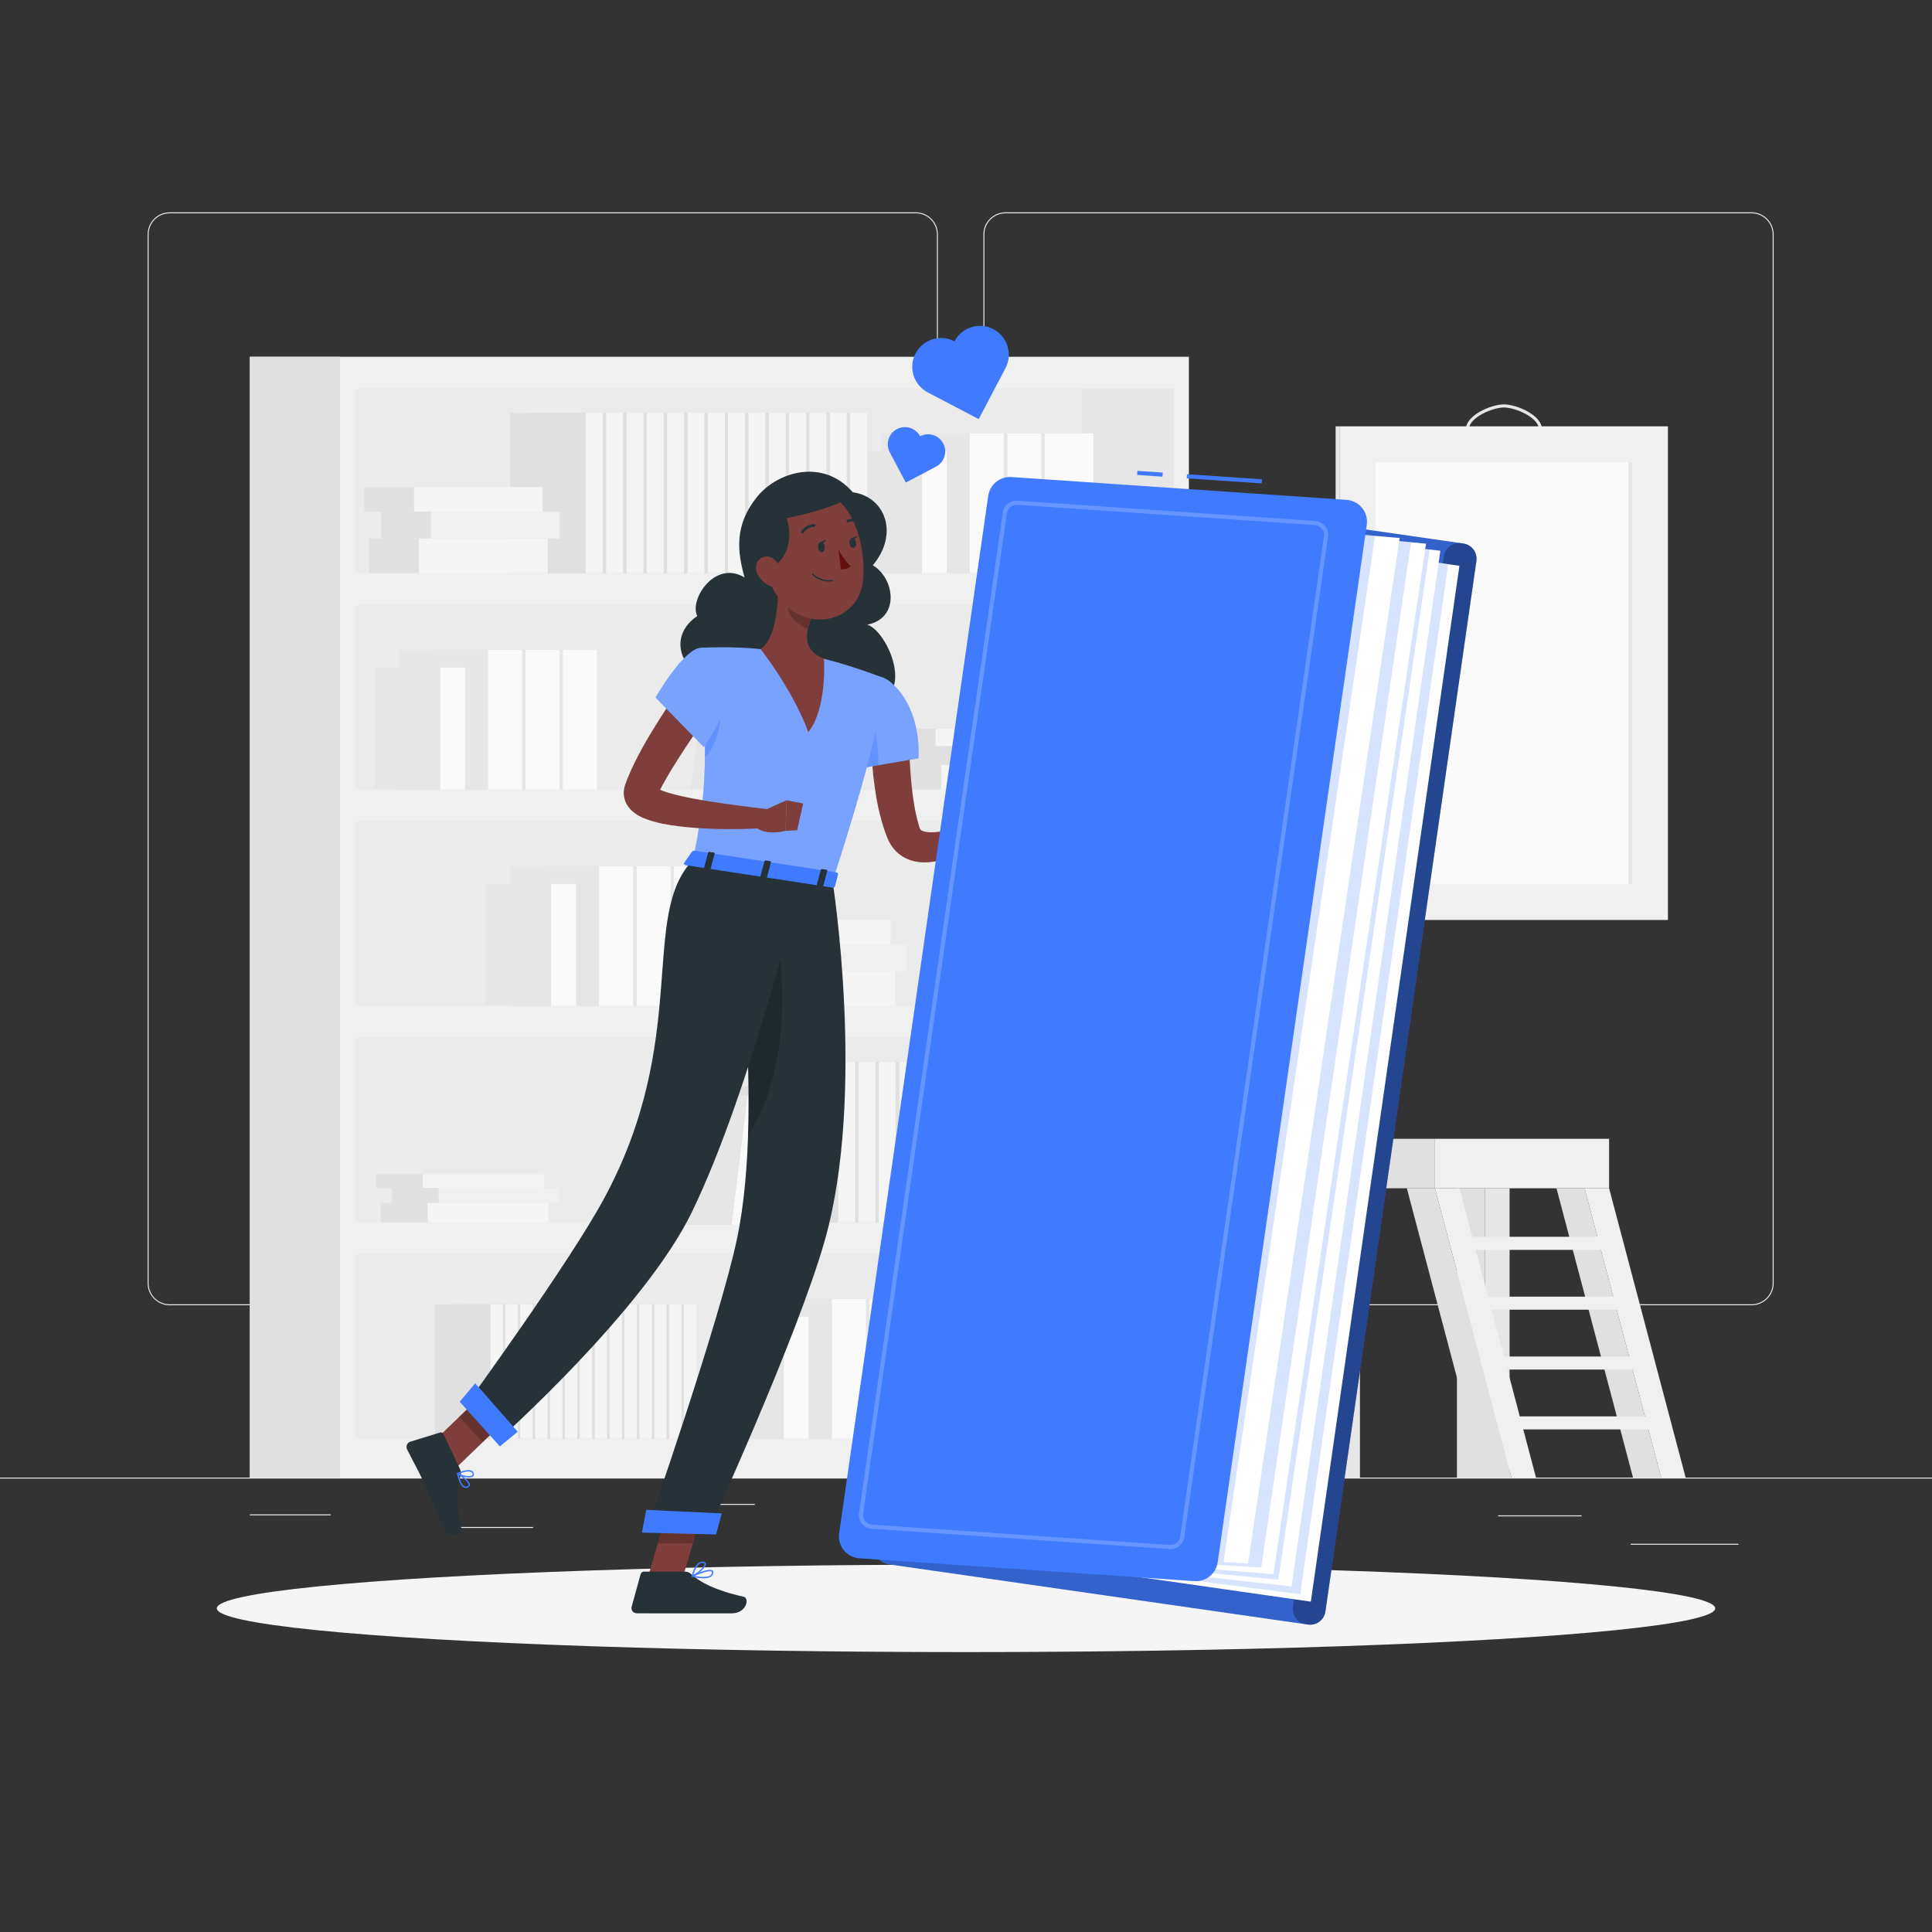 <?xml version="1.0" encoding="utf-8"?>
<!-- Generator: Adobe Illustrator 27.5.0, SVG Export Plug-In . SVG Version: 6.00 Build 0)  -->
<svg version="1.1" xmlns="http://www.w3.org/2000/svg" xmlns:xlink="http://www.w3.org/1999/xlink" x="0px" y="0px"
	 viewBox="0 0 500 500" style="enable-background:new 0 0 500 500;" xml:space="preserve">
<rect x="0" y="0" width="500" height="500" fill="#333333" stroke="none"/>
<g id="Background_Complete">
	<g>
		<rect y="382.398" style="fill:#EBEBEB;" width="500" height="0.25"/>
		<rect x="64.667" y="391.922" style="fill:#EBEBEB;" width="20.914" height="0.25"/>
		<rect x="171.14" y="389.208" style="fill:#EBEBEB;" width="24.193" height="0.25"/>
		<rect x="118.808" y="395.181" style="fill:#EBEBEB;" width="19.192" height="0.25"/>
		<rect x="422" y="399.528" style="fill:#EBEBEB;" width="27.901" height="0.25"/>
		<rect x="387.708" y="392.172" style="fill:#EBEBEB;" width="21.625" height="0.25"/>
		<rect x="277.213" y="395.306" style="fill:#EBEBEB;" width="48.454" height="0.25"/>
		<path style="fill:#EBEBEB;" d="M237.014,337.8H43.915c-3.147,0-5.708-2.561-5.708-5.708V60.66c0-3.147,2.561-5.708,5.708-5.708
			h193.099c3.146,0,5.707,2.561,5.707,5.708v271.432C242.721,335.239,240.16,337.8,237.014,337.8z M43.915,55.203
			c-3.01,0-5.458,2.448-5.458,5.458v271.432c0,3.01,2.448,5.458,5.458,5.458h193.099c3.009,0,5.457-2.448,5.457-5.458V60.66
			c0-3.009-2.448-5.458-5.457-5.458H43.915z"/>
		<path style="fill:#EBEBEB;" d="M453.31,337.8H260.212c-3.147,0-5.707-2.561-5.707-5.708V60.66c0-3.147,2.561-5.708,5.707-5.708
			H453.31c3.148,0,5.708,2.561,5.708,5.708v271.432C459.019,335.239,456.458,337.8,453.31,337.8z M260.212,55.203
			c-3.009,0-5.457,2.448-5.457,5.458v271.432c0,3.01,2.448,5.458,5.457,5.458H453.31c3.01,0,5.458-2.448,5.458-5.458V60.66
			c0-3.009-2.448-5.458-5.458-5.458H260.212z"/>
	</g>
	<g>
		<g>
			<g>
				
					<rect x="64.667" y="92.333" transform="matrix(-1 -1.224647e-16 1.224647e-16 -1 372.348 474.732)" style="fill:#F0F0F0;" width="243.014" height="290.065"/>
				
					<rect x="64.667" y="92.333" transform="matrix(-1 -1.224647e-16 1.224647e-16 -1 152.681 474.732)" style="fill:#E0E0E0;" width="23.348" height="290.065"/>
				
					<rect x="91.903" y="100.555" transform="matrix(-1 -1.224647e-16 1.224647e-16 -1 395.695 248.879)" style="fill:#EBEBEB;" width="211.889" height="47.768"/>
				
					<rect x="280.025" y="100.556" transform="matrix(-1 -1.224647e-16 1.224647e-16 -1 583.818 248.88)" style="fill:#E6E6E6;" width="23.767" height="47.768"/>
				
					<rect x="91.903" y="156.558" transform="matrix(-1 -1.224647e-16 1.224647e-16 -1 395.695 360.884)" style="fill:#EBEBEB;" width="211.889" height="47.768"/>
				
					<rect x="280.025" y="156.558" transform="matrix(-1 -1.224647e-16 1.224647e-16 -1 583.818 360.885)" style="fill:#E6E6E6;" width="23.767" height="47.768"/>
				
					<rect x="91.903" y="212.56" transform="matrix(-1 -1.224647e-16 1.224647e-16 -1 395.695 472.889)" style="fill:#EBEBEB;" width="211.889" height="47.768"/>
				
					<rect x="280.025" y="212.561" transform="matrix(-1 -1.224647e-16 1.224647e-16 -1 583.818 472.89)" style="fill:#E6E6E6;" width="23.767" height="47.768"/>
				
					<rect x="91.903" y="268.563" transform="matrix(-1 -1.224647e-16 1.224647e-16 -1 395.695 584.894)" style="fill:#EBEBEB;" width="211.889" height="47.768"/>
				
					<rect x="280.025" y="268.563" transform="matrix(-1 -1.224647e-16 1.224647e-16 -1 583.818 584.894)" style="fill:#E6E6E6;" width="23.767" height="47.768"/>
				
					<rect x="91.903" y="324.565" transform="matrix(-1 -1.224647e-16 1.224647e-16 -1 395.695 696.898)" style="fill:#EBEBEB;" width="211.889" height="47.768"/>
				
					<rect x="280.025" y="324.565" transform="matrix(-1 -1.224647e-16 1.224647e-16 -1 583.818 696.899)" style="fill:#E6E6E6;" width="23.767" height="47.768"/>
			</g>
			<g>
				<g>
					<rect x="270.333" y="112.167" style="fill:#FAFAFA;" width="12.656" height="36.157"/>
					
						<rect x="247.25" y="112.167" transform="matrix(-1 -1.224647e-16 1.224647e-16 -1 517.583 260.49)" style="fill:#E6E6E6;" width="23.083" height="36.157"/>
					<rect x="260.667" y="112.167" style="fill:#FAFAFA;" width="8.833" height="36.157"/>
					
						<rect x="237.583" y="112.167" transform="matrix(-1 -1.224647e-16 1.224647e-16 -1 498.25 260.49)" style="fill:#E6E6E6;" width="23.083" height="36.157"/>
					<rect x="250.957" y="112.167" style="fill:#FAFAFA;" width="8.833" height="36.157"/>
					
						<rect x="227.874" y="112.167" transform="matrix(-1 -1.224647e-16 1.224647e-16 -1 478.83 260.49)" style="fill:#E6E6E6;" width="23.083" height="36.157"/>
				</g>
				<rect x="238.542" y="116.778" style="fill:#FAFAFA;" width="6.458" height="31.546"/>
				
					<rect x="221.667" y="116.778" transform="matrix(-1 -1.224647e-16 1.224647e-16 -1 460.209 265.102)" style="fill:#E6E6E6;" width="16.875" height="31.546"/>
				<rect x="145.653" y="168.169" style="fill:#FAFAFA;" width="8.833" height="36.157"/>
				
					<rect x="122.57" y="168.169" transform="matrix(-1 -1.224647e-16 1.224647e-16 -1 268.223 372.495)" style="fill:#E6E6E6;" width="23.083" height="36.157"/>
				<rect x="135.987" y="168.169" style="fill:#FAFAFA;" width="8.833" height="36.157"/>
				
					<rect x="112.903" y="168.169" transform="matrix(-1 -1.224647e-16 1.224647e-16 -1 248.89 372.495)" style="fill:#E6E6E6;" width="23.083" height="36.157"/>
				<rect x="126.277" y="168.169" style="fill:#FAFAFA;" width="8.833" height="36.157"/>
				
					<rect x="103.193" y="168.169" transform="matrix(-1 -1.224647e-16 1.224647e-16 -1 229.47 372.495)" style="fill:#E6E6E6;" width="23.083" height="36.157"/>
				<rect x="113.862" y="172.78" style="fill:#FAFAFA;" width="6.458" height="31.546"/>
				
					<rect x="96.987" y="172.78" transform="matrix(-1 -1.224647e-16 1.224647e-16 -1 210.849 377.106)" style="fill:#E6E6E6;" width="16.875" height="31.546"/>
				<rect x="174.403" y="224.171" style="fill:#FAFAFA;" width="8.833" height="36.157"/>
				
					<rect x="151.32" y="224.171" transform="matrix(-1 -1.224647e-16 1.224647e-16 -1 325.723 484.5)" style="fill:#E6E6E6;" width="23.083" height="36.157"/>
				<rect x="164.737" y="224.171" style="fill:#FAFAFA;" width="8.833" height="36.157"/>
				
					<rect x="141.653" y="224.171" transform="matrix(-1 -1.224647e-16 1.224647e-16 -1 306.39 484.5)" style="fill:#E6E6E6;" width="23.083" height="36.157"/>
				<rect x="155.027" y="224.171" style="fill:#FAFAFA;" width="8.833" height="36.157"/>
				
					<rect x="131.943" y="224.171" transform="matrix(-1 -1.224647e-16 1.224647e-16 -1 286.97 484.5)" style="fill:#E6E6E6;" width="23.083" height="36.157"/>
				<rect x="142.612" y="228.783" style="fill:#FAFAFA;" width="6.458" height="31.546"/>
				
					<rect x="125.737" y="228.783" transform="matrix(-1 -1.224647e-16 1.224647e-16 -1 268.349 489.111)" style="fill:#E6E6E6;" width="16.875" height="31.546"/>
				<rect x="234.64" y="336.176" style="fill:#FAFAFA;" width="8.833" height="36.157"/>
				
					<rect x="211.557" y="336.176" transform="matrix(-1 -1.224647e-16 1.224647e-16 -1 446.197 708.51)" style="fill:#E6E6E6;" width="23.083" height="36.157"/>
				<rect x="224.973" y="336.176" style="fill:#FAFAFA;" width="8.833" height="36.157"/>
				
					<rect x="201.89" y="336.176" transform="matrix(-1 -1.224647e-16 1.224647e-16 -1 426.863 708.51)" style="fill:#E6E6E6;" width="23.083" height="36.157"/>
				<rect x="215.263" y="336.176" style="fill:#FAFAFA;" width="8.833" height="36.157"/>
				
					<rect x="192.18" y="336.176" transform="matrix(-1 -1.224647e-16 1.224647e-16 -1 407.443 708.51)" style="fill:#E6E6E6;" width="23.083" height="36.157"/>
				<rect x="202.849" y="340.787" style="fill:#FAFAFA;" width="6.458" height="31.546"/>
				
					<rect x="185.973" y="340.787" transform="matrix(-1 -1.224647e-16 1.224647e-16 -1 388.822 713.121)" style="fill:#E6E6E6;" width="16.876" height="31.546"/>
				<g>
					<g>
						<rect x="219.979" y="106.833" style="fill:#F5F5F5;" width="4.409" height="41.491"/>
						
							<rect x="200.339" y="106.833" transform="matrix(-1 -1.224647e-16 1.224647e-16 -1 420.317 255.157)" style="fill:#E0E0E0;" width="19.64" height="41.491"/>
					</g>
					<g>
						<rect x="214.718" y="106.833" style="fill:#F5F5F5;" width="4.409" height="41.491"/>
						
							<rect x="195.077" y="106.833" transform="matrix(-1 -1.224647e-16 1.224647e-16 -1 409.795 255.157)" style="fill:#E0E0E0;" width="19.64" height="41.491"/>
					</g>
					<g>
						<rect x="209.456" y="106.833" style="fill:#F5F5F5;" width="4.409" height="41.491"/>
						
							<rect x="189.816" y="106.833" transform="matrix(-1 -1.224647e-16 1.224647e-16 -1 399.273 255.157)" style="fill:#E0E0E0;" width="19.64" height="41.491"/>
					</g>
					<g>
						<rect x="204.195" y="106.833" style="fill:#F5F5F5;" width="4.409" height="41.491"/>
						
							<rect x="184.555" y="106.833" transform="matrix(-1 -1.224647e-16 1.224647e-16 -1 388.75 255.157)" style="fill:#E0E0E0;" width="19.64" height="41.491"/>
					</g>
					<g>
						<rect x="198.934" y="106.833" style="fill:#F5F5F5;" width="4.409" height="41.491"/>
						
							<rect x="179.294" y="106.833" transform="matrix(-1 -1.224647e-16 1.224647e-16 -1 378.228 255.157)" style="fill:#E0E0E0;" width="19.64" height="41.491"/>
					</g>
					<g>
						<rect x="193.673" y="106.833" style="fill:#F5F5F5;" width="4.409" height="41.491"/>
						
							<rect x="174.033" y="106.833" transform="matrix(-1 -1.224647e-16 1.224647e-16 -1 367.706 255.157)" style="fill:#E0E0E0;" width="19.64" height="41.491"/>
					</g>
					<g>
						<rect x="188.412" y="106.833" style="fill:#F5F5F5;" width="4.409" height="41.491"/>
						
							<rect x="168.772" y="106.833" transform="matrix(-1 -1.224647e-16 1.224647e-16 -1 357.183 255.157)" style="fill:#E0E0E0;" width="19.64" height="41.491"/>
					</g>
					<g>
						<rect x="183.151" y="106.833" style="fill:#F5F5F5;" width="4.409" height="41.491"/>
						
							<rect x="163.51" y="106.833" transform="matrix(-1 -1.224647e-16 1.224647e-16 -1 346.661 255.157)" style="fill:#E0E0E0;" width="19.64" height="41.491"/>
					</g>
					<g>
						<rect x="177.889" y="106.833" style="fill:#F5F5F5;" width="4.409" height="41.491"/>
						
							<rect x="158.249" y="106.833" transform="matrix(-1 -1.224647e-16 1.224647e-16 -1 336.139 255.157)" style="fill:#E0E0E0;" width="19.64" height="41.491"/>
					</g>
					<g>
						<rect x="172.628" y="106.833" style="fill:#F5F5F5;" width="4.409" height="41.491"/>
						
							<rect x="152.988" y="106.833" transform="matrix(-1 -1.224647e-16 1.224647e-16 -1 325.616 255.157)" style="fill:#E0E0E0;" width="19.64" height="41.491"/>
					</g>
					<g>
						<rect x="167.367" y="106.833" style="fill:#F5F5F5;" width="4.409" height="41.491"/>
						
							<rect x="147.727" y="106.833" transform="matrix(-1 -1.224647e-16 1.224647e-16 -1 315.094 255.157)" style="fill:#E0E0E0;" width="19.64" height="41.491"/>
					</g>
					<g>
						<rect x="162.106" y="106.833" style="fill:#F5F5F5;" width="4.409" height="41.491"/>
						
							<rect x="142.466" y="106.833" transform="matrix(-1 -1.224647e-16 1.224647e-16 -1 304.572 255.157)" style="fill:#E0E0E0;" width="19.64" height="41.491"/>
					</g>
					<g>
						<rect x="156.845" y="106.833" style="fill:#F5F5F5;" width="4.409" height="41.491"/>
						
							<rect x="137.205" y="106.833" transform="matrix(-1 -1.224647e-16 1.224647e-16 -1 294.049 255.157)" style="fill:#E0E0E0;" width="19.64" height="41.491"/>
					</g>
					<g>
						<rect x="151.584" y="106.833" style="fill:#F5F5F5;" width="4.409" height="41.491"/>
						
							<rect x="131.943" y="106.833" transform="matrix(-1 -1.224647e-16 1.224647e-16 -1 283.527 255.157)" style="fill:#E0E0E0;" width="19.64" height="41.491"/>
					</g>
				</g>
				<g>
					<g>
						<rect x="285.286" y="274.841" style="fill:#F5F5F5;" width="4.409" height="41.49"/>
						
							<rect x="265.646" y="274.841" transform="matrix(-1 -1.224647e-16 1.224647e-16 -1 550.933 591.171)" style="fill:#E0E0E0;" width="19.64" height="41.49"/>
					</g>
					<g>
						<rect x="280.025" y="274.841" style="fill:#F5F5F5;" width="4.409" height="41.49"/>
						
							<rect x="260.385" y="274.841" transform="matrix(-1 -1.224647e-16 1.224647e-16 -1 540.41 591.171)" style="fill:#E0E0E0;" width="19.64" height="41.49"/>
					</g>
					<g>
						<rect x="274.764" y="274.841" style="fill:#F5F5F5;" width="4.409" height="41.49"/>
						
							<rect x="255.124" y="274.841" transform="matrix(-1 -1.224647e-16 1.224647e-16 -1 529.888 591.171)" style="fill:#E0E0E0;" width="19.64" height="41.49"/>
					</g>
					<g>
						<rect x="269.503" y="274.841" style="fill:#F5F5F5;" width="4.409" height="41.49"/>
						
							<rect x="249.863" y="274.841" transform="matrix(-1 -1.224647e-16 1.224647e-16 -1 519.366 591.171)" style="fill:#E0E0E0;" width="19.64" height="41.49"/>
					</g>
					<g>
						<rect x="264.242" y="274.841" style="fill:#F5F5F5;" width="4.409" height="41.49"/>
						
							<rect x="244.602" y="274.841" transform="matrix(-1 -1.224647e-16 1.224647e-16 -1 508.843 591.171)" style="fill:#E0E0E0;" width="19.64" height="41.49"/>
					</g>
					<g>
						<rect x="258.981" y="274.841" style="fill:#F5F5F5;" width="4.409" height="41.49"/>
						
							<rect x="239.34" y="274.841" transform="matrix(-1 -1.224647e-16 1.224647e-16 -1 498.321 591.171)" style="fill:#E0E0E0;" width="19.64" height="41.49"/>
					</g>
					<g>
						<rect x="253.719" y="274.841" style="fill:#F5F5F5;" width="4.409" height="41.49"/>
						
							<rect x="234.079" y="274.841" transform="matrix(-1 -1.224647e-16 1.224647e-16 -1 487.799 591.171)" style="fill:#E0E0E0;" width="19.64" height="41.49"/>
					</g>
					<g>
						<rect x="248.458" y="274.841" style="fill:#F5F5F5;" width="4.409" height="41.49"/>
						
							<rect x="228.818" y="274.841" transform="matrix(-1 -1.224647e-16 1.224647e-16 -1 477.276 591.171)" style="fill:#E0E0E0;" width="19.64" height="41.49"/>
					</g>
					<g>
						<rect x="243.197" y="274.841" style="fill:#F5F5F5;" width="4.409" height="41.49"/>
						
							<rect x="223.557" y="274.841" transform="matrix(-1 -1.224647e-16 1.224647e-16 -1 466.754 591.171)" style="fill:#E0E0E0;" width="19.64" height="41.49"/>
					</g>
					<g>
						<rect x="237.936" y="274.841" style="fill:#F5F5F5;" width="4.409" height="41.49"/>
						
							<rect x="218.296" y="274.841" transform="matrix(-1 -1.224647e-16 1.224647e-16 -1 456.232 591.171)" style="fill:#E0E0E0;" width="19.64" height="41.49"/>
					</g>
					<g>
						<rect x="232.675" y="274.841" style="fill:#F5F5F5;" width="4.409" height="41.49"/>
						
							<rect x="213.035" y="274.841" transform="matrix(-1 -1.224647e-16 1.224647e-16 -1 445.709 591.171)" style="fill:#E0E0E0;" width="19.64" height="41.49"/>
					</g>
					<g>
						<rect x="227.414" y="274.841" style="fill:#F5F5F5;" width="4.409" height="41.49"/>
						
							<rect x="207.773" y="274.841" transform="matrix(-1 -1.224647e-16 1.224647e-16 -1 435.187 591.171)" style="fill:#E0E0E0;" width="19.64" height="41.49"/>
					</g>
					<g>
						<rect x="222.152" y="274.841" style="fill:#F5F5F5;" width="4.409" height="41.49"/>
						
							<rect x="202.512" y="274.841" transform="matrix(-1 -1.224647e-16 1.224647e-16 -1 424.665 591.171)" style="fill:#E0E0E0;" width="19.64" height="41.49"/>
					</g>
					<g>
						<rect x="216.891" y="274.841" style="fill:#F5F5F5;" width="4.409" height="41.49"/>
						
							<rect x="197.251" y="274.841" transform="matrix(-1 -1.224647e-16 1.224647e-16 -1 414.142 591.171)" style="fill:#E0E0E0;" width="19.64" height="41.49"/>
					</g>
				</g>
				<g>
					<g>
						<rect x="176.994" y="337.55" style="fill:#F5F5F5;" width="3.228" height="34.784"/>
						
							<rect x="162.612" y="337.55" transform="matrix(-1 -1.224647e-16 1.224647e-16 -1 339.606 709.883)" style="fill:#E0E0E0;" width="14.382" height="34.784"/>
					</g>
					<g>
						<rect x="173.141" y="337.55" style="fill:#F5F5F5;" width="3.228" height="34.784"/>
						
							<rect x="158.76" y="337.55" transform="matrix(-1 -1.224647e-16 1.224647e-16 -1 331.901 709.883)" style="fill:#E0E0E0;" width="14.382" height="34.784"/>
					</g>
					<g>
						<rect x="169.289" y="337.55" style="fill:#F5F5F5;" width="3.229" height="34.784"/>
						
							<rect x="154.907" y="337.55" transform="matrix(-1 -1.224647e-16 1.224647e-16 -1 324.196 709.883)" style="fill:#E0E0E0;" width="14.382" height="34.784"/>
					</g>
					<g>
						<rect x="165.436" y="337.55" style="fill:#F5F5F5;" width="3.229" height="34.784"/>
						
							<rect x="151.055" y="337.55" transform="matrix(-1 -1.224647e-16 1.224647e-16 -1 316.491 709.883)" style="fill:#E0E0E0;" width="14.382" height="34.784"/>
					</g>
					<g>
						<rect x="161.584" y="337.55" style="fill:#F5F5F5;" width="3.228" height="34.784"/>
						
							<rect x="147.202" y="337.55" transform="matrix(-1 -1.224647e-16 1.224647e-16 -1 308.786 709.883)" style="fill:#E0E0E0;" width="14.382" height="34.784"/>
					</g>
					<g>
						<rect x="157.731" y="337.55" style="fill:#F5F5F5;" width="3.228" height="34.784"/>
						
							<rect x="143.349" y="337.55" transform="matrix(-1 -1.224647e-16 1.224647e-16 -1 301.08 709.883)" style="fill:#E0E0E0;" width="14.382" height="34.784"/>
					</g>
					<g>
						<rect x="153.879" y="337.55" style="fill:#F5F5F5;" width="3.228" height="34.784"/>
						
							<rect x="139.497" y="337.55" transform="matrix(-1 -1.224647e-16 1.224647e-16 -1 293.375 709.883)" style="fill:#E0E0E0;" width="14.382" height="34.784"/>
					</g>
					<g>
						<rect x="150.026" y="337.55" style="fill:#F5F5F5;" width="3.229" height="34.784"/>
						
							<rect x="135.644" y="337.55" transform="matrix(-1 -1.224647e-16 1.224647e-16 -1 285.67 709.883)" style="fill:#E0E0E0;" width="14.382" height="34.784"/>
					</g>
					<g>
						<rect x="146.173" y="337.55" style="fill:#F5F5F5;" width="3.229" height="34.784"/>
						
							<rect x="131.792" y="337.55" transform="matrix(-1 -1.224647e-16 1.224647e-16 -1 277.965 709.883)" style="fill:#E0E0E0;" width="14.382" height="34.784"/>
					</g>
					<g>
						<rect x="142.321" y="337.55" style="fill:#F5F5F5;" width="3.228" height="34.784"/>
						
							<rect x="127.939" y="337.55" transform="matrix(-1 -1.224647e-16 1.224647e-16 -1 270.26 709.883)" style="fill:#E0E0E0;" width="14.382" height="34.784"/>
					</g>
					<g>
						<rect x="138.469" y="337.55" style="fill:#F5F5F5;" width="3.228" height="34.784"/>
						
							<rect x="124.087" y="337.55" transform="matrix(-1 -1.224647e-16 1.224647e-16 -1 262.555 709.883)" style="fill:#E0E0E0;" width="14.382" height="34.784"/>
					</g>
					<g>
						<rect x="134.616" y="337.55" style="fill:#F5F5F5;" width="3.228" height="34.784"/>
						
							<rect x="120.234" y="337.55" transform="matrix(-1 -1.224647e-16 1.224647e-16 -1 254.85 709.883)" style="fill:#E0E0E0;" width="14.382" height="34.784"/>
					</g>
					<g>
						<rect x="130.763" y="337.55" style="fill:#F5F5F5;" width="3.229" height="34.784"/>
						
							<rect x="116.382" y="337.55" transform="matrix(-1 -1.224647e-16 1.224647e-16 -1 247.145 709.883)" style="fill:#E0E0E0;" width="14.382" height="34.784"/>
					</g>
					<g>
						<rect x="126.911" y="337.55" style="fill:#F5F5F5;" width="3.229" height="34.784"/>
						
							<rect x="112.529" y="337.55" transform="matrix(-1 -1.224647e-16 1.224647e-16 -1 239.44 709.883)" style="fill:#E0E0E0;" width="14.382" height="34.784"/>
					</g>
				</g>
				<g>
					<rect x="108.444" y="139.333" style="fill:#F5F5F5;" width="33.319" height="8.991"/>
					
						<rect x="95.556" y="139.333" transform="matrix(-1 -1.224647e-16 1.224647e-16 -1 204 287.657)" style="fill:#E0E0E0;" width="12.889" height="8.991"/>
					<rect x="107.145" y="126.083" style="fill:#F5F5F5;" width="33.319" height="6.361"/>
					
						<rect x="94.256" y="126.083" transform="matrix(-1 -1.224647e-16 1.224647e-16 -1 201.4 258.528)" style="fill:#E0E0E0;" width="12.889" height="6.361"/>
					<rect x="111.501" y="132.444" style="fill:#F0F0F0;" width="33.319" height="6.889"/>
					
						<rect x="98.612" y="132.444" transform="matrix(-1 -1.224647e-16 1.224647e-16 -1 210.113 271.778)" style="fill:#E0E0E0;" width="12.889" height="6.889"/>
				</g>
				<g>
					<rect x="200.381" y="251.338" style="fill:#F5F5F5;" width="31.305" height="8.991"/>
					
						<rect x="188.271" y="251.338" transform="matrix(-1 -1.224647e-16 1.224647e-16 -1 388.653 511.667)" style="fill:#E0E0E0;" width="12.11" height="8.991"/>
					<rect x="199.16" y="238.088" style="fill:#F5F5F5;" width="31.305" height="6.361"/>
					
						<rect x="187.05" y="238.088" transform="matrix(-1 -1.224647e-16 1.224647e-16 -1 386.21 482.537)" style="fill:#E0E0E0;" width="12.11" height="6.361"/>
					<rect x="203.253" y="244.449" style="fill:#F0F0F0;" width="31.305" height="6.889"/>
					
						<rect x="191.143" y="244.449" transform="matrix(-1 -1.224647e-16 1.224647e-16 -1 394.396 495.787)" style="fill:#E0E0E0;" width="12.11" height="6.889"/>
				</g>
				<g>
					<rect x="110.643" y="311.304" style="fill:#F5F5F5;" width="31.305" height="5.027"/>
					
						<rect x="98.533" y="311.304" transform="matrix(-1 -1.224647e-16 1.224647e-16 -1 209.177 627.635)" style="fill:#E0E0E0;" width="12.11" height="5.027"/>
					<rect x="109.422" y="303.896" style="fill:#F5F5F5;" width="31.305" height="3.557"/>
					
						<rect x="97.312" y="303.896" transform="matrix(-1 -1.224647e-16 1.224647e-16 -1 206.734 611.349)" style="fill:#E0E0E0;" width="12.11" height="3.557"/>
					<rect x="113.515" y="307.453" style="fill:#F0F0F0;" width="31.305" height="3.852"/>
					
						<rect x="101.405" y="307.453" transform="matrix(-1 -1.224647e-16 1.224647e-16 -1 214.92 618.757)" style="fill:#E0E0E0;" width="12.11" height="3.852"/>
				</g>
				<g>
					<rect x="243.514" y="197.968" style="fill:#F5F5F5;" width="36.158" height="6.358"/>
					
						<rect x="229.526" y="197.968" transform="matrix(-1 -1.224647e-16 1.224647e-16 -1 473.04 402.295)" style="fill:#E0E0E0;" width="13.987" height="6.358"/>
					<rect x="242.103" y="188.598" style="fill:#F5F5F5;" width="36.158" height="4.498"/>
					
						<rect x="228.116" y="188.598" transform="matrix(-1 -1.224647e-16 1.224647e-16 -1 470.219 381.695)" style="fill:#E0E0E0;" width="13.987" height="4.498"/>
					<rect x="246.831" y="193.097" style="fill:#F0F0F0;" width="36.158" height="4.872"/>
					
						<rect x="232.843" y="193.097" transform="matrix(-1 -1.224647e-16 1.224647e-16 -1 479.674 391.065)" style="fill:#E0E0E0;" width="13.987" height="4.872"/>
				</g>
				<g>
					<rect x="291.408" y="229.111" style="fill:#FAFAFA;" width="2.209" height="31.218"/>
					
						<rect x="277.341" y="229.111" transform="matrix(-1 -1.224647e-16 1.224647e-16 -1 568.749 489.44)" style="fill:#E0E0E0;" width="14.067" height="31.218"/>
					<rect x="285.517" y="232.139" style="fill:#F5F5F5;" width="5.383" height="28.19"/>
					
						<rect x="271.451" y="232.139" transform="matrix(-1 -1.224647e-16 1.224647e-16 -1 556.968 492.467)" style="fill:#E0E0E0;" width="14.067" height="28.19"/>
					<rect x="279.6" y="230.417" style="fill:#F0F0F0;" width="5.383" height="29.912"/>
					
						<rect x="265.534" y="230.417" transform="matrix(-1 -1.224647e-16 1.224647e-16 -1 545.134 490.745)" style="fill:#E0E0E0;" width="14.067" height="29.912"/>
					<polygon style="fill:#FAFAFA;" points="273.722,232.389 279.105,232.389 274.973,260.329 269.59,260.329 					"/>
					<polygon style="fill:#E6E6E6;" points="273.722,232.389 259.655,232.389 255.523,260.329 269.59,260.329 					"/>
				</g>
				<g>
					<rect x="214.684" y="166.729" style="fill:#FAFAFA;" width="2.208" height="37.433"/>
					
						<rect x="200.625" y="166.729" transform="matrix(-1 -1.224647e-16 1.224647e-16 -1 415.309 370.891)" style="fill:#E0E0E0;" width="14.058" height="37.433"/>
					<rect x="208.796" y="170.359" style="fill:#F5F5F5;" width="5.38" height="33.802"/>
					
						<rect x="194.738" y="170.359" transform="matrix(-1 -1.224647e-16 1.224647e-16 -1 403.535 374.521)" style="fill:#E0E0E0;" width="14.058" height="33.802"/>
					<rect x="202.883" y="168.294" style="fill:#F0F0F0;" width="5.38" height="35.868"/>
					
						<rect x="188.824" y="168.294" transform="matrix(-1 -1.224647e-16 1.224647e-16 -1 391.707 372.456)" style="fill:#E0E0E0;" width="14.058" height="35.868"/>
					<polygon style="fill:#FAFAFA;" points="197.008,170.659 202.388,170.659 198.258,204.162 192.878,204.162 					"/>
					<polygon style="fill:#E6E6E6;" points="197.008,170.659 182.949,170.659 178.82,204.162 192.878,204.162 					"/>
				</g>
				<g>
					<rect x="211.13" y="279.536" style="fill:#FAFAFA;" width="2.208" height="37.433"/>
					
						<rect x="197.071" y="279.536" transform="matrix(-1 -1.224647e-16 1.224647e-16 -1 408.201 596.505)" style="fill:#E0E0E0;" width="14.058" height="37.433"/>
					<rect x="205.242" y="283.167" style="fill:#F5F5F5;" width="5.38" height="33.802"/>
					
						<rect x="191.184" y="283.167" transform="matrix(-1 -1.224647e-16 1.224647e-16 -1 396.426 600.135)" style="fill:#E0E0E0;" width="14.058" height="33.802"/>
					<rect x="199.329" y="281.101" style="fill:#F0F0F0;" width="5.38" height="35.868"/>
					
						<rect x="185.27" y="281.101" transform="matrix(-1 -1.224647e-16 1.224647e-16 -1 384.599 598.07)" style="fill:#E0E0E0;" width="14.058" height="35.868"/>
					<polygon style="fill:#FAFAFA;" points="193.454,283.466 198.833,283.466 194.704,316.969 189.324,316.969 					"/>
					<polygon style="fill:#E6E6E6;" points="193.454,283.466 179.395,283.466 175.266,316.969 189.324,316.969 					"/>
				</g>
			</g>
		</g>
		<g>
			<rect x="338.333" y="294.723" style="fill:#E0E0E0;" width="33.029" height="12.801"/>
			<rect x="338.333" y="307.523" style="fill:#E0E0E0;" width="7.276" height="74.875"/>
			<rect x="345.609" y="307.523" style="fill:#E6E6E6;" width="6.345" height="74.875"/>
			<rect x="377.059" y="307.523" style="fill:#E0E0E0;" width="7.276" height="74.875"/>
			<rect x="384.335" y="307.523" style="fill:#E6E6E6;" width="6.345" height="74.875"/>
			
				<rect x="371.363" y="294.723" transform="matrix(-1 -1.224647e-16 1.224647e-16 -1 787.796 602.246)" style="fill:#F0F0F0;" width="45.071" height="12.801"/>
			<polygon style="fill:#E0E0E0;" points="371.363,307.523 364.087,307.523 383.896,382.398 391.171,382.398 			"/>
			<polygon style="fill:#F0F0F0;" points="371.363,307.523 377.707,307.523 397.516,382.398 391.171,382.398 			"/>
			<polygon style="fill:#E0E0E0;" points="410.089,307.523 402.813,307.523 422.622,382.398 429.897,382.398 			"/>
			<polygon style="fill:#F0F0F0;" points="410.089,307.523 416.433,307.523 436.242,382.398 429.897,382.398 			"/>
			<polygon style="fill:#F0F0F0;" points="377.902,323.461 418.465,323.461 417.622,320.084 377.059,320.084 			"/>
			<polygon style="fill:#F0F0F0;" points="381.767,338.952 422.33,338.952 421.488,335.575 380.925,335.575 			"/>
			<polygon style="fill:#F0F0F0;" points="385.633,354.443 426.195,354.443 425.353,351.066 384.79,351.066 			"/>
			<polygon style="fill:#F0F0F0;" points="389.498,369.934 430.061,369.934 429.218,366.557 388.655,366.557 			"/>
		</g>
		<g>
			<path style="fill:#E6E6E6;" d="M389.213,117.577c-5.434,0-9.854-2.898-9.854-6.461c0-3.668,6.568-6.46,9.854-6.46
				c3.287,0,9.855,2.793,9.855,6.46C399.067,114.678,394.646,117.577,389.213,117.577z M389.213,105.456
				c-2.981,0-9.054,2.62-9.054,5.66c0,3.121,4.061,5.66,9.054,5.66c4.992,0,9.054-2.539,9.054-5.66
				C398.266,108.076,392.194,105.456,389.213,105.456z"/>
			<rect x="346.77" y="110.333" style="fill:#F0F0F0;" width="84.885" height="127.755"/>
			
				<rect x="345.655" y="110.333" transform="matrix(-1 -1.224647e-16 1.224647e-16 -1 692.425 348.421)" style="fill:#E6E6E6;" width="1.115" height="127.755"/>
			<rect x="355.937" y="119.614" style="fill:#FAFAFA;" width="66.552" height="109.193"/>
			<rect x="421.433" y="119.614" style="fill:#E6E6E6;" width="1.056" height="109.193"/>
		</g>
	</g>
</g>
<g id="Background_Simple" style="display:none;">
	<g style="display:inline;">
		<path style="fill:#407BFF;" d="M422.687,188.366c-0.138,3.617-0.481,7.226-1.034,10.804
			c-4.757,30.796-25.414,62.873-55.443,73.825c-17.885,6.523-37.671,0.418-56.698,1.079c-23.934,0.832-46.759,12.975-67.889,23.086
			c-28.536,13.655-56.666,24.102-87.731,13.488c-25.829-8.825-47.852-30.094-52.274-57.627c-4.206-26.191-0.671-54.331,7.227-79.506
			c6.796-21.665,19.444-36.967,43.253-39.292c15.55-1.518,31.041,2.416,46.323,5.664c17.28,3.673,39.089,7.952,55.723-0.121
			c15.872-7.704,25.893-25.077,40.16-35.162c23.566-16.658,56.973-16.279,81.931-1.79
			C405.879,120.025,423.98,154.467,422.687,188.366z"/>
		<path style="opacity:0.9;fill:#FFFFFF;" d="M422.687,188.366c-0.138,3.617-0.481,7.226-1.034,10.804
			c-4.757,30.796-25.414,62.873-55.443,73.825c-17.885,6.523-37.671,0.418-56.698,1.079c-23.934,0.832-46.759,12.975-67.889,23.086
			c-28.536,13.655-56.666,24.102-87.731,13.488c-25.829-8.825-47.852-30.094-52.274-57.627c-4.206-26.191-0.671-54.331,7.227-79.506
			c6.796-21.665,19.444-36.967,43.253-39.292c15.55-1.518,31.041,2.416,46.323,5.664c17.28,3.673,39.089,7.952,55.723-0.121
			c15.872-7.704,25.893-25.077,40.16-35.162c23.566-16.658,56.973-16.279,81.931-1.79
			C405.879,120.025,423.98,154.467,422.687,188.366z"/>
	</g>
</g>
<g id="Shadow_1_">
	<ellipse id="_x3C_Path_x3E__164_" style="fill:#F5F5F5;" cx="250" cy="416.238" rx="193.889" ry="11.323"/>
</g>
<g id="Love">
	<g>
		<path style="fill:#407BFF;" d="M257.086,85.189c-3.648-1.915-8.157-0.51-10.072,3.138c-3.648-1.915-8.157-0.51-10.072,3.138
			c-1.915,3.648-0.51,8.157,3.138,10.072l13.21,6.934l6.934-13.21C262.139,91.613,260.734,87.104,257.086,85.189z"/>
		<path style="fill:#407BFF;" d="M244.111,114.762c-1.143-2.166-3.825-2.996-5.992-1.854c-1.143-2.166-3.825-2.996-5.992-1.854
			c-2.166,1.143-2.996,3.825-1.854,5.992l4.138,7.845l7.845-4.138C244.424,119.612,245.254,116.929,244.111,114.762z"/>
	</g>
</g>
<g id="Character_1_">
	<g>
		<path style="fill:#263238;" d="M196.063,128.427c-6.255,7.637-5.147,14.587-3.372,21.019c-7.73-4.655-14.376,5.81-12.246,9.981
			c-9.85,6.744-1.338,19.162,9.181,16.148c5.017,11.539,29.577,12.515,29.455,5.86c20.199,4.526,11.502-17.748,5.379-19.789
			c8.43-1.597,7.188-11.891,1.42-15.352c6.744-7.987,3.398-17.659-5.179-18.902C212.876,118.429,201.151,122.215,196.063,128.427z"
			/>
		<path style="fill:#7F3E3B;" d="M235.162,187.599c0.017,3.948,0.161,8.141,0.456,12.156c0.295,4.033,0.749,8.052,1.622,11.732
			c0.094,0.473,0.22,0.913,0.35,1.349l0.327,1.155c0.124,0.383,0.185,0.517,0.316,0.702c0.22,0.377,1.607,0.797,3.286,0.696
			c3.39-0.165,7.469-1.423,11.141-2.794l2.437,4.137c-0.958,0.738-1.854,1.338-2.824,1.943c-0.958,0.598-1.937,1.177-2.965,1.689
			c-2.052,1.038-4.234,1.936-6.755,2.468c-1.265,0.252-2.626,0.42-4.146,0.325c-1.502-0.109-3.235-0.502-4.861-1.521
			c-1.636-0.998-2.917-2.611-3.627-4.173l-0.252-0.574l-0.159-0.422l-0.317-0.846c-0.216-0.566-0.423-1.132-0.584-1.689
			c-1.416-4.491-2.122-8.908-2.611-13.309c-0.214-2.201-0.41-4.396-0.476-6.59c-0.073-2.215-0.137-4.343-0.052-6.656
			L235.162,187.599z"/>
		<g>
			<path style="fill:#407BFF;" d="M230.666,176.695c8.183,7.162,7.02,19.567,7.02,19.567l-15.652,2.672
				c0,0-3.907-12.807-1.689-17.256C222.66,177.035,226.061,172.664,230.666,176.695z"/>
			<path style="opacity:0.3;fill:#FFFFFF;" d="M230.666,176.695c8.183,7.162,7.02,19.567,7.02,19.567l-15.652,2.672
				c0,0-3.907-12.807-1.689-17.256C222.66,177.035,226.061,172.664,230.666,176.695z"/>
		</g>
		<path style="opacity:0.4;fill:#407BFF;" d="M226.29,188.16l-5.88,4.07c0.69,3.64,1.62,6.7,1.62,6.7l5.36-0.91
			C227.22,191.74,226.29,188.16,226.29,188.16z"/>
		<path style="fill:#7F3E3B;" d="M251.755,213.455l6.037-5.293l2.474,9.064c0,0-4.952,2.268-9.37-0.467L251.755,213.455z"/>
		<polygon style="fill:#7F3E3B;" points="265.69,207.803 266.272,214.875 260.266,217.226 257.792,208.162 		"/>
		<polygon style="fill:#7F3E3B;" points="167.567,408.572 176.374,409.421 182.419,388.749 173.612,387.901 		"/>
		<polygon style="fill:#7F3E3B;" points="111.515,373.739 117.622,380.277 132.688,365.757 126.581,359.218 		"/>
		<path style="fill:#263238;" d="M119.072,380.253l-4.313-9.134c-0.157-0.332-0.515-0.493-0.862-0.387l-7.718,2.371
			c-0.8,0.246-1.206,1.226-0.83,1.986c1.558,3.159,2.47,4.605,4.367,8.622c1.167,2.471,3.384,8.109,4.996,11.521
			c1.576,3.338,5.072,2.001,4.706,0.436c-1.638-7.018-0.993-10.823-0.204-13.821C119.356,381.307,119.302,380.739,119.072,380.253z"
			/>
		<path style="fill:#263238;" d="M177.298,406.737h-10.666c-0.388,0-0.738,0.27-0.842,0.648l-2.319,8.439
			c-0.241,0.875,0.404,1.68,1.301,1.688c3.758,0.034,5.54,0.017,10.231,0.017c2.886,0,10.351,0,14.336,0
			c3.897,0,4.713-3.94,3.1-4.297c-7.231-1.6-11.399-3.807-13.63-5.912C178.406,406.941,177.866,406.737,177.298,406.737z"/>
		<polygon style="opacity:0.2;" points="182.416,388.755 179.302,399.41 170.242,399.41 173.605,387.906 		"/>
		<polygon style="opacity:0.2;" points="126.575,359.221 132.685,365.762 124.916,373.244 118.806,366.702 		"/>
		<g>
			<path style="fill:#407BFF;" d="M228.148,175.246c0,0,3.782,1.969-12.679,52.82c-14.323-2.192-29.125-4.457-36.095-5.524
				c2.854-14.598,4.257-23.654,1.85-54.876c0,0,7.814-0.488,15.636,0.326c6.119,0.637,11.125,1.204,16.39,2.509
				C220.192,172.221,228.148,175.246,228.148,175.246z"/>
			<path style="opacity:0.3;fill:#FFFFFF;" d="M228.148,175.246c0,0,3.782,1.969-12.679,52.82
				c-14.323-2.192-29.125-4.457-36.095-5.524c2.854-14.598,4.257-23.654,1.85-54.876c0,0,7.814-0.488,15.636,0.326
				c6.119,0.637,11.125,1.204,16.39,2.509C220.192,172.221,228.148,175.246,228.148,175.246z"/>
		</g>
		<path style="fill:#7F3E3B;" d="M201.309,149.786c0.227,5.432-0.22,15.252-4.448,18.207c0,0,8.434,10.745,12.325,21.488
			c4.929-6.147,4.065-18.979,4.065-18.979c-5.666-2.304-4.846-6.644-3.195-10.585L201.309,149.786z"/>
		<path style="opacity:0.2;" d="M204.874,153.919l5.178,5.992c-0.394,0.932-0.736,1.886-0.951,2.832
			c-2.197-0.669-5.275-3.199-5.153-5.588C204.009,155.964,204.599,154.436,204.874,153.919z"/>
		<path style="fill:#7F3E3B;" d="M197.117,141.047c1.684,8.763,2.21,12.508,7.257,16.465c7.592,5.952,17.987,1.967,18.955-7.122
			c0.871-8.181-2.029-21.137-11.129-23.534C203.234,124.493,195.433,132.284,197.117,141.047z"/>
		<path style="fill:#263238;" d="M195.235,132.509c-3.455,5.666,22.194-1.183,23.846-3.55c-2.903-3.884-7.932-4.733-13.02-3.609
			C200.973,126.475,196.714,130.083,195.235,132.509z"/>
		<path style="fill:#263238;" d="M201.861,130.675c2.699,3.401,4.766,12.757-3.326,17.294c-5.075-5.048-4.956-7.828-5.075-10.549
			C193.342,134.698,198.903,126.948,201.861,130.675z"/>
		<path style="fill:#7F3E3B;" d="M195.926,148.307c0.74,1.695,2.193,2.891,3.617,3.424c2.142,0.801,3.407-1.068,2.975-3.191
			c-0.389-1.911-1.972-4.631-4.201-4.521C196.122,144.129,195.08,146.368,195.926,148.307z"/>
		<path style="fill:#263238;" d="M215.469,228.066c0,0,8.714,55.138-2,92.904c-7.176,25.294-30.383,75.818-30.383,75.818
			l-15.457-1.415c0,0,18.563-53.401,23.067-74.586c7.704-36.238-1.657-96.766-1.657-96.766L215.469,228.066z"/>
		<path style="opacity:0.2;" d="M200.586,238.107l-8.544,11.702c1.138,12.791,2.058,28.756,1.557,44.028
			C205.768,275.06,202.329,248.585,200.586,238.107z"/>
		<polygon style="fill:#407BFF;" points="185.301,397.125 166.132,396.636 167.241,390.747 186.799,391.674 		"/>
		<path style="fill:#263238;" d="M207.571,226.967c0,0-13.148,55.07-28.52,86.732c-12.416,25.574-50.476,59.384-50.476,59.384
			l-8.025-9.432c0,0,26.404-36.236,35.65-53.233c22.67-41.677,9.147-73.536,23.175-87.876L207.571,226.967z"/>
		<polygon style="fill:#407BFF;" points="129.368,374.327 118.972,362.77 122.986,357.999 133.993,370.529 		"/>
		<path style="fill:#407BFF;" d="M179.158,220.342l-2.122,2.982c-0.165,0.231,0.093,0.532,0.51,0.596l37.854,5.793
			c0.325,0.05,0.619-0.068,0.671-0.27l0.82-3.181c0.057-0.22-0.196-0.453-0.552-0.508l-36.551-5.593
			C179.519,220.12,179.264,220.193,179.158,220.342z"/>
		<path style="fill:#263238;" d="M183.442,225.18l-0.979-0.15c-0.195-0.03-0.328-0.153-0.296-0.274l1.102-4.127
			c0.032-0.121,0.218-0.195,0.413-0.165l0.979,0.15c0.195,0.03,0.328,0.153,0.296,0.274l-1.101,4.127
			C183.822,225.135,183.637,225.21,183.442,225.18z"/>
		<path style="fill:#263238;" d="M212.595,229.641l-0.979-0.15c-0.195-0.03-0.328-0.153-0.296-0.274l1.102-4.127
			c0.032-0.121,0.218-0.195,0.413-0.165l0.979,0.15c0.195,0.03,0.328,0.153,0.296,0.274l-1.102,4.127
			C212.976,229.597,212.79,229.671,212.595,229.641z"/>
		<path style="fill:#263238;" d="M198.018,227.411l-0.979-0.15c-0.195-0.03-0.328-0.153-0.296-0.274l1.101-4.127
			c0.032-0.121,0.218-0.195,0.413-0.165l0.979,0.15c0.195,0.03,0.328,0.153,0.296,0.274l-1.102,4.127
			C198.399,227.366,198.213,227.441,198.018,227.411z"/>
		<path style="fill:#263238;" d="M211.721,141.709c0.093,0.719,0.549,1.253,1.02,1.192c0.47-0.061,0.776-0.693,0.683-1.412
			c-0.093-0.719-0.549-1.253-1.02-1.192C211.933,140.358,211.628,140.99,211.721,141.709z"/>
		<path style="fill:#263238;" d="M219.85,140.659c0.093,0.719,0.549,1.253,1.02,1.192c0.47-0.061,0.776-0.693,0.683-1.412
			c-0.093-0.719-0.549-1.253-1.02-1.192C220.063,139.307,219.757,139.939,219.85,140.659z"/>
		<path style="fill:#263238;" d="M220.33,139.313l1.663-0.721C221.993,138.592,221.281,140.056,220.33,139.313z"/>
		<path style="fill:#630F0F;" d="M216.975,142.247c0,0,1.621,2.939,3.157,4.259c-0.835,1.009-2.502,0.813-2.502,0.813
			L216.975,142.247z"/>
		<path style="fill:#263238;" d="M214.125,150.487c-2.514-0.165-3.879-1.728-3.944-1.805c-0.063-0.074-0.055-0.186,0.02-0.25
			c0.073-0.063,0.185-0.055,0.25,0.02c0.018,0.02,1.801,2.05,4.965,1.639c0.101-0.015,0.186,0.056,0.198,0.153
			c0.013,0.097-0.056,0.186-0.153,0.198C214.984,150.504,214.538,150.515,214.125,150.487z"/>
		<path style="fill:#263238;" d="M207.645,138.048c-0.062-0.004-0.124-0.025-0.179-0.063c-0.16-0.112-0.2-0.332-0.087-0.493
			c1.326-1.9,3.254-1.861,3.336-1.859c0.205,0.021,0.347,0.169,0.342,0.364c-0.005,0.195-0.168,0.349-0.363,0.344
			c-0.066-0.002-1.634-0.02-2.734,1.556C207.885,138.003,207.765,138.056,207.645,138.048z"/>
		<path style="fill:#263238;" d="M222.865,135.632c-0.058-0.004-0.116-0.022-0.169-0.056c-1.628-1.054-3.104-0.418-3.118-0.412
			c-0.18,0.08-0.388-0.001-0.467-0.18c-0.079-0.179,0.001-0.388,0.18-0.467c0.075-0.034,1.846-0.797,3.79,0.464
			c0.164,0.107,0.211,0.326,0.105,0.49C223.114,135.583,222.989,135.64,222.865,135.632z"/>
		<path style="fill:#7F3E3B;" d="M185.526,181.599c-1.495,2.166-3.085,4.391-4.574,6.619c-1.533,2.212-3.041,4.435-4.489,6.678
			c-1.424,2.252-2.861,4.484-4.132,6.734c-0.639,1.124-1.253,2.237-1.784,3.329l-0.381,0.81l-0.096,0.203l-0.048,0.101
			c-0.019,0.04-0.037,0.082-0.007,0.007c0.033-0.088,0.056-0.18,0.067-0.272c0.025-0.11,0.048-0.242,0.048-0.364
			c0.046-0.534-0.143-1.156-0.339-1.452c-0.21-0.323-0.302-0.37-0.316-0.374c-0.01,0.023,0.296,0.266,0.694,0.467
			c0.404,0.212,0.907,0.423,1.441,0.62c1.073,0.396,2.282,0.735,3.519,1.038c2.48,0.632,5.102,1.092,7.738,1.539
			c5.281,0.841,10.709,1.543,16.08,2.162l-0.077,4.801c-5.595,0.361-11.13,0.442-16.76,0.142c-2.817-0.139-5.638-0.402-8.54-0.834
			c-1.452-0.237-2.918-0.52-4.461-0.95c-0.773-0.218-1.564-0.468-2.411-0.82c-0.848-0.364-1.759-0.785-2.819-1.647
			c-0.528-0.452-1.111-0.998-1.645-1.928c-0.53-0.893-0.894-2.204-0.796-3.423c0.025-0.292,0.063-0.594,0.119-0.873
			c0.061-0.257,0.133-0.513,0.215-0.765l0.082-0.233l0.052-0.136l0.103-0.272l0.416-1.086c0.573-1.418,1.172-2.767,1.824-4.063
			c1.3-2.595,2.657-5.087,4.12-7.498c1.458-2.409,2.949-4.779,4.485-7.114c1.584-2.315,3.123-4.597,4.848-6.872L185.526,181.599z"/>
		<path style="fill:#7F3E3B;" d="M196.236,210.389l7.326-3.286l-0.252,7.909c0,0-5.068,1.469-7.852-1.025L196.236,210.389z"/>
		<polygon style="fill:#7F3E3B;" points="207.841,207.947 206.318,214.878 203.31,215.013 203.562,207.104 		"/>
		<path style="opacity:0.4;fill:#407BFF;" d="M186.381,184.424l-4.021,3.306c0.09,2.98,0.11,5.68,0.08,8.16
			C184.875,194.25,186.75,187.625,186.381,184.424z"/>
		<g>
			<path style="fill:#407BFF;" d="M181.224,167.666c-4.501,0.495-11.576,12.849-11.576,12.849l12.514,12.857
				c0,0,7.599-11.12,7.504-16.951C189.585,171.473,186.958,167.036,181.224,167.666z"/>
			<path style="opacity:0.3;fill:#FFFFFF;" d="M181.224,167.666c-4.501,0.495-11.576,12.849-11.576,12.849l12.514,12.857
				c0,0,7.599-11.12,7.504-16.951C189.585,171.473,186.958,167.036,181.224,167.666z"/>
		</g>
		<path style="fill:#407BFF;" d="M120.478,385.103c-0.116-0.008-0.23-0.035-0.342-0.081c-1.041-0.429-1.61-2.445-1.856-3.608
			c-0.015-0.069,0.013-0.14,0.071-0.181c0.058-0.04,0.134-0.043,0.195-0.007c0.313,0.191,3.057,1.898,3.076,3.027
			c0.003,0.173-0.055,0.418-0.344,0.608C121.005,385.039,120.738,385.12,120.478,385.103z M118.72,381.758
			c0.39,1.608,0.959,2.694,1.55,2.937c0.256,0.105,0.52,0.062,0.811-0.13c0.168-0.11,0.186-0.227,0.184-0.306
			C121.255,383.566,119.659,382.375,118.72,381.758z"/>
		<path style="fill:#407BFF;" d="M121.099,382.36c-1.009-0.066-2.226-0.469-2.749-0.838c-0.051-0.036-0.08-0.097-0.074-0.16
			c0.006-0.063,0.044-0.118,0.101-0.145c0.098-0.047,2.432-1.137,3.616-0.626c0.309,0.132,0.519,0.358,0.622,0.672
			c0.162,0.488-0.067,0.75-0.218,0.862C122.112,382.336,121.634,382.395,121.099,382.36z M118.841,381.402
			c0.936,0.474,2.788,0.849,3.344,0.438c0.092-0.069,0.187-0.184,0.093-0.466c-0.071-0.216-0.211-0.366-0.425-0.458
			C121.046,380.568,119.502,381.129,118.841,381.402z"/>
		<path style="fill:#407BFF;" d="M182.031,408.462c-1.025,0-2.139-0.198-2.912-0.37c-0.074-0.017-0.129-0.078-0.138-0.153
			c-0.008-0.075,0.032-0.148,0.101-0.18c0.439-0.206,4.308-1.994,5.283-1.335c0.125,0.084,0.269,0.247,0.252,0.548
			c-0.024,0.416-0.201,0.752-0.527,0.998C183.607,408.336,182.848,408.462,182.031,408.462z M179.727,407.856
			c1.149,0.215,3.274,0.495,4.149-0.167c0.243-0.184,0.369-0.424,0.387-0.736c0.008-0.144-0.048-0.201-0.097-0.234
			C183.622,406.348,181.334,407.148,179.727,407.856z"/>
		<path style="fill:#407BFF;" d="M179.158,408.097c-0.041,0-0.082-0.014-0.114-0.042c-0.05-0.043-0.073-0.11-0.058-0.175
			c0.037-0.163,0.915-3.978,3.015-3.735c0.526,0.063,0.67,0.324,0.698,0.531c0.131,0.972-2.309,2.93-3.473,3.407
			C179.203,408.092,179.18,408.097,179.158,408.097z M181.81,404.488c-1.342,0-2.124,2.221-2.383,3.11
			c1.26-0.66,3.004-2.252,2.92-2.873c-0.006-0.046-0.025-0.184-0.39-0.228C181.908,404.491,181.858,404.488,181.81,404.488z"/>
		<path style="fill:#263238;" d="M212.201,140.364l1.663-0.721C213.864,139.643,213.152,141.106,212.201,140.364z"/>
	</g>
</g>
<g id="Book">
	<g>
		<g>
			<path style="fill:#407BFF;" d="M270.167,125.062l108.532,15.598c2.186,0.314,3.704,2.341,3.389,4.527l-39.07,271.858
				c-0.314,2.186-2.341,3.703-4.527,3.389l-108.532-15.598c-2.186-0.314-3.703-2.341-3.389-4.527l39.07-271.858
				C265.954,126.265,267.98,124.748,270.167,125.062z"/>
			<path style="opacity:0.2;" d="M270.167,125.062l108.532,15.598c2.186,0.314,3.704,2.341,3.389,4.527l-39.07,271.858
				c-0.314,2.186-2.341,3.703-4.527,3.389l-108.532-15.598c-2.186-0.314-3.703-2.341-3.389-4.527l39.07-271.858
				C265.954,126.265,267.98,124.748,270.167,125.062z"/>
		</g>
		<path style="opacity:0.3;" d="M378.188,140.586l0.511,0.073c2.186,0.314,3.704,2.341,3.389,4.527l-39.07,271.858
			c-0.314,2.186-2.341,3.703-4.527,3.389l-0.511-0.073c-2.186-0.314-3.704-2.341-3.389-4.527l39.07-271.858
			C373.975,141.789,376.001,140.272,378.188,140.586z"/>
		
			<rect x="253.998" y="137.66" transform="matrix(0.99 0.142 -0.142 0.99 41.959 -40.814)" style="fill:#FFFFFF;" width="104.874" height="270.782"/>
		<polygon style="opacity:0.2;fill:#407BFF;" points="273.791,131.577 374.79,146.092 336.493,412.57 235.272,399.605 		"/>
		<polygon style="fill:#FFFFFF;" points="273.791,131.577 372.761,142.524 334.242,410.552 235.272,399.605 		"/>
		<polygon style="opacity:0.2;fill:#407BFF;" points="273.791,131.577 370.016,142.13 330.841,408.825 235.272,399.605 		"/>
		<polygon style="fill:#FFFFFF;" points="273.791,131.577 369.048,140.706 329.547,407.401 235.272,399.605 		"/>
		<polygon style="opacity:0.2;fill:#407BFF;" points="273.791,131.577 365.181,140.335 326.401,405.711 235.272,399.605 		"/>
		<polygon style="fill:#FFFFFF;" points="273.791,131.577 362.224,139.236 323,404.636 235.272,399.605 		"/>
		<polygon style="opacity:0.2;fill:#407BFF;" points="273.791,131.577 355.865,138.686 316.641,404.272 235.272,399.605 		"/>
		
			<rect x="297.016" y="119.404" transform="matrix(0.068 -0.998 0.998 0.068 154.922 411.216)" style="fill:#407BFF;" width="1.065" height="6.576"/>
		
			<rect x="316.272" y="114.284" transform="matrix(0.068 -0.998 0.998 0.068 171.562 431.651)" style="fill:#407BFF;" width="1.065" height="19.44"/>
		<path style="fill:#407BFF;" d="M348.473,129.363l-86.702-5.906c-2.97-0.202-5.594,1.919-6.017,4.866l-38.585,268.482
			c-0.471,3.275,1.943,6.259,5.244,6.484l86.702,5.906c2.97,0.202,5.594-1.919,6.017-4.866l38.585-268.482
			C354.187,132.572,351.774,129.588,348.473,129.363z"/>
		<path style="opacity:0.2;fill:#FFFFFF;" d="M302.942,400.907c-0.08,0-0.16-0.002-0.24-0.008l-77.088-5.251
			c-0.988-0.067-1.912-0.548-2.535-1.317c-0.622-0.771-0.899-1.773-0.758-2.754l37.214-258.944c0.264-1.839,1.917-3.181,3.777-3.055
			l77.088,5.251c0.988,0.067,1.912,0.547,2.535,1.317c0.622,0.77,0.899,1.774,0.758,2.754l-37.214,258.944
			C306.227,399.603,304.698,400.907,302.942,400.907z M263.071,130.635c-1.231,0-2.305,0.915-2.482,2.15l-37.214,258.945
			c-0.1,0.697,0.089,1.384,0.532,1.932c0.443,0.549,1.075,0.877,1.779,0.925l77.088,5.251c1.309,0.088,2.466-0.854,2.651-2.145
			l37.214-258.943c0.1-0.698-0.089-1.384-0.532-1.933c-0.443-0.548-1.075-0.877-1.779-0.925l-77.088-5.251
			C263.184,130.637,263.127,130.635,263.071,130.635z"/>
	</g>
</g>
</svg>
